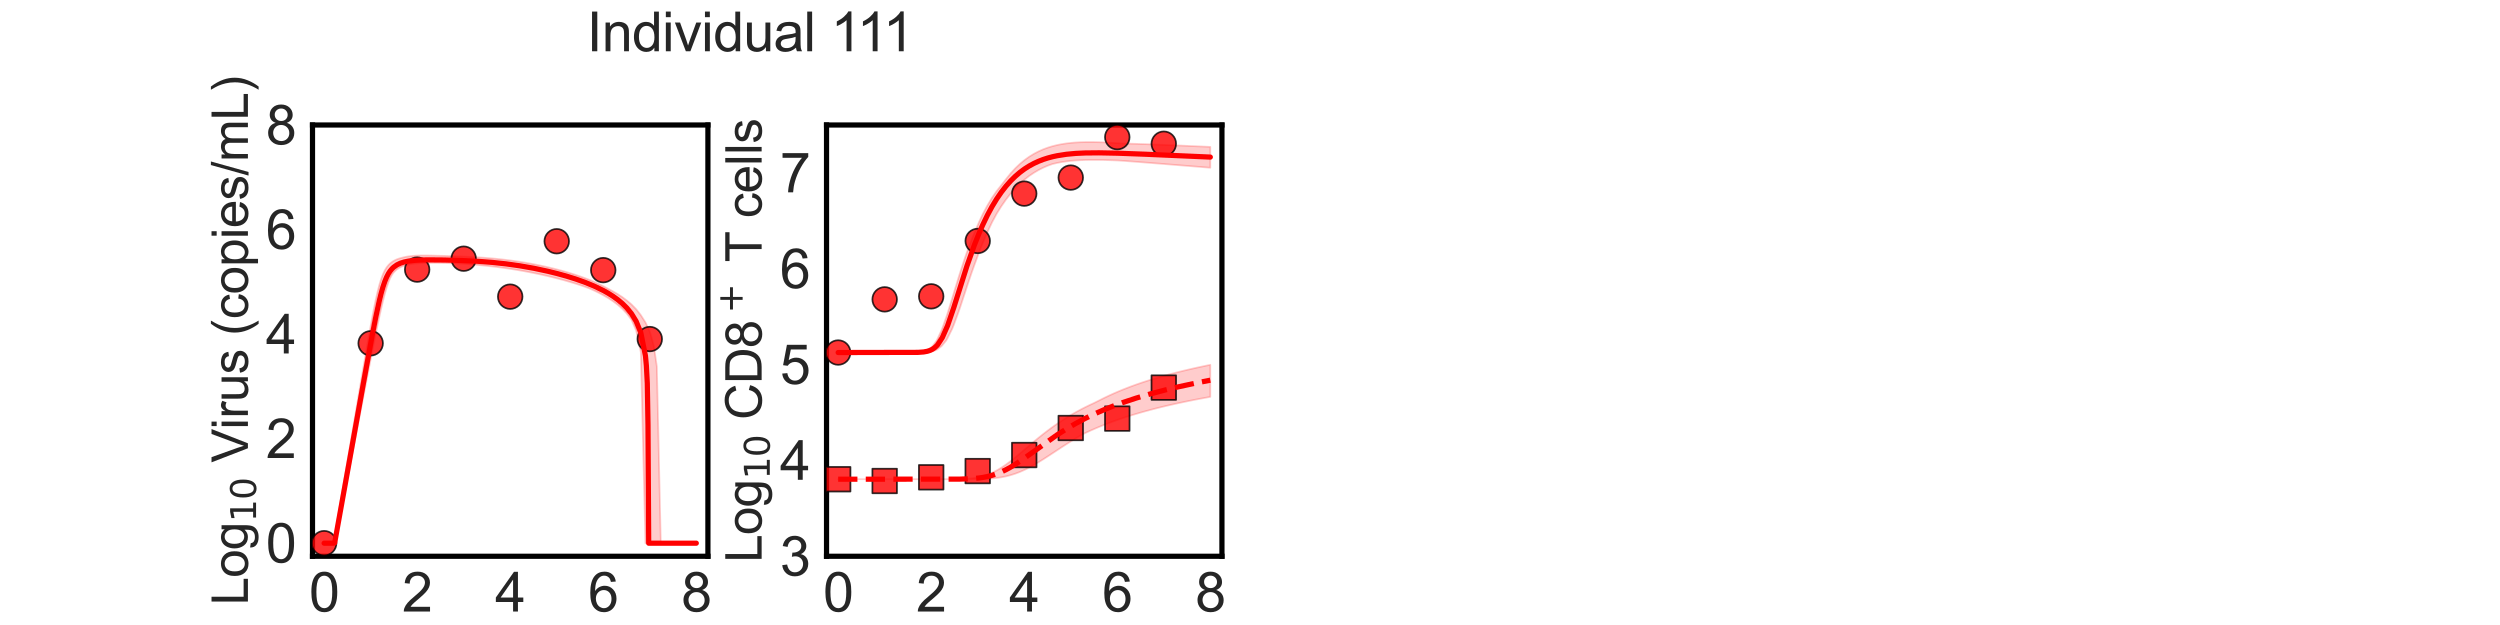 <?xml version="1.0" encoding="utf-8" standalone="no"?>
<!DOCTYPE svg PUBLIC "-//W3C//DTD SVG 1.1//EN"
  "http://www.w3.org/Graphics/SVG/1.1/DTD/svg11.dtd">
<svg xmlns:xlink="http://www.w3.org/1999/xlink" width="1440pt" height="360pt" viewBox="0 0 1440 360" xmlns="http://www.w3.org/2000/svg" version="1.1">
 <defs>
  <style type="text/css">*{stroke-linejoin: round; stroke-linecap: butt}</style>
 </defs>
 <g id="figure_1">
  <g id="patch_1">
   <path d="M 0 360 
L 1440 360 
L 1440 0 
L 0 0 
L 0 360 
z
" style="fill: none"/>
  </g>
  <g id="axes_1">
   <g id="patch_2">
    <path d="M 180 320.4 
L 407.755 320.4 
L 407.755 72 
L 180 72 
L 180 320.4 
z
" style="fill: none"/>
   </g>
   <g id="matplotlib.axis_1">
    <g id="xtick_1">
     <g id="text_1">
      <!-- 0 -->
      <g style="fill: #262626" transform="translate(178.024 352.232) scale(0.312 -0.312)">
       <defs>
        <path id="ArialMT-30" d="M 266 2259 
Q 266 3072 433 3567 
Q 600 4063 929 4331 
Q 1259 4600 1759 4600 
Q 2128 4600 2406 4451 
Q 2684 4303 2865 4023 
Q 3047 3744 3150 3342 
Q 3253 2941 3253 2259 
Q 3253 1453 3087 958 
Q 2922 463 2592 192 
Q 2263 -78 1759 -78 
Q 1097 -78 719 397 
Q 266 969 266 2259 
z
M 844 2259 
Q 844 1131 1108 757 
Q 1372 384 1759 384 
Q 2147 384 2411 759 
Q 2675 1134 2675 2259 
Q 2675 3391 2411 3762 
Q 2147 4134 1753 4134 
Q 1366 4134 1134 3806 
Q 844 3388 844 2259 
z
" transform="scale(0.016)"/>
       </defs>
       <use xlink:href="#ArialMT-30"/>
      </g>
     </g>
    </g>
    <g id="xtick_2">
     <g id="text_2">
      <!-- 2 -->
      <g style="fill: #262626" transform="translate(231.613 352.232) scale(0.312 -0.312)">
       <defs>
        <path id="ArialMT-32" d="M 3222 541 
L 3222 0 
L 194 0 
Q 188 203 259 391 
Q 375 700 629 1000 
Q 884 1300 1366 1694 
Q 2113 2306 2375 2664 
Q 2638 3022 2638 3341 
Q 2638 3675 2398 3904 
Q 2159 4134 1775 4134 
Q 1369 4134 1125 3890 
Q 881 3647 878 3216 
L 300 3275 
Q 359 3922 746 4261 
Q 1134 4600 1788 4600 
Q 2447 4600 2831 4234 
Q 3216 3869 3216 3328 
Q 3216 3053 3103 2787 
Q 2991 2522 2730 2228 
Q 2469 1934 1863 1422 
Q 1356 997 1212 845 
Q 1069 694 975 541 
L 3222 541 
z
" transform="scale(0.016)"/>
       </defs>
       <use xlink:href="#ArialMT-32"/>
      </g>
     </g>
    </g>
    <g id="xtick_3">
     <g id="text_3">
      <!-- 4 -->
      <g style="fill: #262626" transform="translate(285.202 352.232) scale(0.312 -0.312)">
       <defs>
        <path id="ArialMT-34" d="M 2069 0 
L 2069 1097 
L 81 1097 
L 81 1613 
L 2172 4581 
L 2631 4581 
L 2631 1613 
L 3250 1613 
L 3250 1097 
L 2631 1097 
L 2631 0 
L 2069 0 
z
M 2069 1613 
L 2069 3678 
L 634 1613 
L 2069 1613 
z
" transform="scale(0.016)"/>
       </defs>
       <use xlink:href="#ArialMT-34"/>
      </g>
     </g>
    </g>
    <g id="xtick_4">
     <g id="text_4">
      <!-- 6 -->
      <g style="fill: #262626" transform="translate(338.792 352.232) scale(0.312 -0.312)">
       <defs>
        <path id="ArialMT-36" d="M 3184 3459 
L 2625 3416 
Q 2550 3747 2413 3897 
Q 2184 4138 1850 4138 
Q 1581 4138 1378 3988 
Q 1113 3794 959 3422 
Q 806 3050 800 2363 
Q 1003 2672 1297 2822 
Q 1591 2972 1913 2972 
Q 2475 2972 2870 2558 
Q 3266 2144 3266 1488 
Q 3266 1056 3080 686 
Q 2894 316 2569 119 
Q 2244 -78 1831 -78 
Q 1128 -78 684 439 
Q 241 956 241 2144 
Q 241 3472 731 4075 
Q 1159 4600 1884 4600 
Q 2425 4600 2770 4297 
Q 3116 3994 3184 3459 
z
M 888 1484 
Q 888 1194 1011 928 
Q 1134 663 1356 523 
Q 1578 384 1822 384 
Q 2178 384 2434 671 
Q 2691 959 2691 1453 
Q 2691 1928 2437 2201 
Q 2184 2475 1800 2475 
Q 1419 2475 1153 2201 
Q 888 1928 888 1484 
z
" transform="scale(0.016)"/>
       </defs>
       <use xlink:href="#ArialMT-36"/>
      </g>
     </g>
    </g>
    <g id="xtick_5">
     <g id="text_5">
      <!-- 8 -->
      <g style="fill: #262626" transform="translate(392.381 352.232) scale(0.312 -0.312)">
       <defs>
        <path id="ArialMT-38" d="M 1131 2484 
Q 781 2613 612 2850 
Q 444 3088 444 3419 
Q 444 3919 803 4259 
Q 1163 4600 1759 4600 
Q 2359 4600 2725 4251 
Q 3091 3903 3091 3403 
Q 3091 3084 2923 2848 
Q 2756 2613 2416 2484 
Q 2838 2347 3058 2040 
Q 3278 1734 3278 1309 
Q 3278 722 2862 322 
Q 2447 -78 1769 -78 
Q 1091 -78 675 323 
Q 259 725 259 1325 
Q 259 1772 486 2073 
Q 713 2375 1131 2484 
z
M 1019 3438 
Q 1019 3113 1228 2906 
Q 1438 2700 1772 2700 
Q 2097 2700 2305 2904 
Q 2513 3109 2513 3406 
Q 2513 3716 2298 3927 
Q 2084 4138 1766 4138 
Q 1444 4138 1231 3931 
Q 1019 3725 1019 3438 
z
M 838 1322 
Q 838 1081 952 856 
Q 1066 631 1291 507 
Q 1516 384 1775 384 
Q 2178 384 2440 643 
Q 2703 903 2703 1303 
Q 2703 1709 2433 1975 
Q 2163 2241 1756 2241 
Q 1359 2241 1098 1978 
Q 838 1716 838 1322 
z
" transform="scale(0.016)"/>
       </defs>
       <use xlink:href="#ArialMT-38"/>
      </g>
     </g>
    </g>
    <g id="text_6">
     <!-- Time (d) -->
     <g style="fill: #262626" transform="translate(241.191 383.253) scale(0.286 -0.286)">
      <defs>
       <path id="ArialMT-54" d="M 1659 0 
L 1659 4041 
L 150 4041 
L 150 4581 
L 3781 4581 
L 3781 4041 
L 2266 4041 
L 2266 0 
L 1659 0 
z
" transform="scale(0.016)"/>
       <path id="ArialMT-69" d="M 425 3934 
L 425 4581 
L 988 4581 
L 988 3934 
L 425 3934 
z
M 425 0 
L 425 3319 
L 988 3319 
L 988 0 
L 425 0 
z
" transform="scale(0.016)"/>
       <path id="ArialMT-6d" d="M 422 0 
L 422 3319 
L 925 3319 
L 925 2853 
Q 1081 3097 1340 3245 
Q 1600 3394 1931 3394 
Q 2300 3394 2536 3241 
Q 2772 3088 2869 2813 
Q 3263 3394 3894 3394 
Q 4388 3394 4653 3120 
Q 4919 2847 4919 2278 
L 4919 0 
L 4359 0 
L 4359 2091 
Q 4359 2428 4304 2576 
Q 4250 2725 4106 2815 
Q 3963 2906 3769 2906 
Q 3419 2906 3187 2673 
Q 2956 2441 2956 1928 
L 2956 0 
L 2394 0 
L 2394 2156 
Q 2394 2531 2256 2718 
Q 2119 2906 1806 2906 
Q 1569 2906 1367 2781 
Q 1166 2656 1075 2415 
Q 984 2175 984 1722 
L 984 0 
L 422 0 
z
" transform="scale(0.016)"/>
       <path id="ArialMT-65" d="M 2694 1069 
L 3275 997 
Q 3138 488 2766 206 
Q 2394 -75 1816 -75 
Q 1088 -75 661 373 
Q 234 822 234 1631 
Q 234 2469 665 2931 
Q 1097 3394 1784 3394 
Q 2450 3394 2872 2941 
Q 3294 2488 3294 1666 
Q 3294 1616 3291 1516 
L 816 1516 
Q 847 969 1125 678 
Q 1403 388 1819 388 
Q 2128 388 2347 550 
Q 2566 713 2694 1069 
z
M 847 1978 
L 2700 1978 
Q 2663 2397 2488 2606 
Q 2219 2931 1791 2931 
Q 1403 2931 1139 2672 
Q 875 2413 847 1978 
z
" transform="scale(0.016)"/>
       <path id="ArialMT-20" transform="scale(0.016)"/>
       <path id="ArialMT-28" d="M 1497 -1347 
Q 1031 -759 709 28 
Q 388 816 388 1659 
Q 388 2403 628 3084 
Q 909 3875 1497 4659 
L 1900 4659 
Q 1522 4009 1400 3731 
Q 1209 3300 1100 2831 
Q 966 2247 966 1656 
Q 966 153 1900 -1347 
L 1497 -1347 
z
" transform="scale(0.016)"/>
       <path id="ArialMT-64" d="M 2575 0 
L 2575 419 
Q 2259 -75 1647 -75 
Q 1250 -75 917 144 
Q 584 363 401 755 
Q 219 1147 219 1656 
Q 219 2153 384 2558 
Q 550 2963 881 3178 
Q 1213 3394 1622 3394 
Q 1922 3394 2156 3267 
Q 2391 3141 2538 2938 
L 2538 4581 
L 3097 4581 
L 3097 0 
L 2575 0 
z
M 797 1656 
Q 797 1019 1065 703 
Q 1334 388 1700 388 
Q 2069 388 2326 689 
Q 2584 991 2584 1609 
Q 2584 2291 2321 2609 
Q 2059 2928 1675 2928 
Q 1300 2928 1048 2622 
Q 797 2316 797 1656 
z
" transform="scale(0.016)"/>
       <path id="ArialMT-29" d="M 791 -1347 
L 388 -1347 
Q 1322 153 1322 1656 
Q 1322 2244 1188 2822 
Q 1081 3291 891 3722 
Q 769 4003 388 4659 
L 791 4659 
Q 1378 3875 1659 3084 
Q 1900 2403 1900 1659 
Q 1900 816 1576 28 
Q 1253 -759 791 -1347 
z
" transform="scale(0.016)"/>
      </defs>
      <use xlink:href="#ArialMT-54"/>
      <use xlink:href="#ArialMT-69" transform="translate(57.334 0)"/>
      <use xlink:href="#ArialMT-6d" transform="translate(79.551 0)"/>
      <use xlink:href="#ArialMT-65" transform="translate(162.852 0)"/>
      <use xlink:href="#ArialMT-20" transform="translate(218.467 0)"/>
      <use xlink:href="#ArialMT-28" transform="translate(246.25 0)"/>
      <use xlink:href="#ArialMT-64" transform="translate(279.551 0)"/>
      <use xlink:href="#ArialMT-29" transform="translate(335.166 0)"/>
     </g>
    </g>
   </g>
   <g id="matplotlib.axis_2">
    <g id="ytick_1">
     <g id="text_7">
      <!-- 0 -->
      <g style="fill: #262626" transform="translate(153.15 324.039) scale(0.312 -0.312)">
       <use xlink:href="#ArialMT-30"/>
      </g>
     </g>
    </g>
    <g id="ytick_2">
     <g id="text_8">
      <!-- 2 -->
      <g style="fill: #262626" transform="translate(153.15 263.821) scale(0.312 -0.312)">
       <use xlink:href="#ArialMT-32"/>
      </g>
     </g>
    </g>
    <g id="ytick_3">
     <g id="text_9">
      <!-- 4 -->
      <g style="fill: #262626" transform="translate(153.15 203.603) scale(0.312 -0.312)">
       <use xlink:href="#ArialMT-34"/>
      </g>
     </g>
    </g>
    <g id="ytick_4">
     <g id="text_10">
      <!-- 6 -->
      <g style="fill: #262626" transform="translate(153.15 143.384) scale(0.312 -0.312)">
       <use xlink:href="#ArialMT-36"/>
      </g>
     </g>
    </g>
    <g id="ytick_5">
     <g id="text_11">
      <!-- 8 -->
      <g style="fill: #262626" transform="translate(153.15 83.166) scale(0.312 -0.312)">
       <use xlink:href="#ArialMT-38"/>
      </g>
     </g>
    </g>
    <g id="text_12">
     <!-- Log$_{10}$ Virus (copies/mL) -->
     <g style="fill: #262626" transform="translate(142.858 348.638) rotate(-90) scale(0.286 -0.286)">
      <defs>
       <path id="ArialMT-4c" d="M 469 0 
L 469 4581 
L 1075 4581 
L 1075 541 
L 3331 541 
L 3331 0 
L 469 0 
z
" transform="scale(0.016)"/>
       <path id="ArialMT-6f" d="M 213 1659 
Q 213 2581 725 3025 
Q 1153 3394 1769 3394 
Q 2453 3394 2887 2945 
Q 3322 2497 3322 1706 
Q 3322 1066 3130 698 
Q 2938 331 2570 128 
Q 2203 -75 1769 -75 
Q 1072 -75 642 372 
Q 213 819 213 1659 
z
M 791 1659 
Q 791 1022 1069 705 
Q 1347 388 1769 388 
Q 2188 388 2466 706 
Q 2744 1025 2744 1678 
Q 2744 2294 2464 2611 
Q 2184 2928 1769 2928 
Q 1347 2928 1069 2612 
Q 791 2297 791 1659 
z
" transform="scale(0.016)"/>
       <path id="ArialMT-67" d="M 319 -275 
L 866 -356 
Q 900 -609 1056 -725 
Q 1266 -881 1628 -881 
Q 2019 -881 2231 -725 
Q 2444 -569 2519 -288 
Q 2563 -116 2559 434 
Q 2191 0 1641 0 
Q 956 0 581 494 
Q 206 988 206 1678 
Q 206 2153 378 2554 
Q 550 2956 876 3175 
Q 1203 3394 1644 3394 
Q 2231 3394 2613 2919 
L 2613 3319 
L 3131 3319 
L 3131 450 
Q 3131 -325 2973 -648 
Q 2816 -972 2473 -1159 
Q 2131 -1347 1631 -1347 
Q 1038 -1347 672 -1080 
Q 306 -813 319 -275 
z
M 784 1719 
Q 784 1066 1043 766 
Q 1303 466 1694 466 
Q 2081 466 2343 764 
Q 2606 1063 2606 1700 
Q 2606 2309 2336 2618 
Q 2066 2928 1684 2928 
Q 1309 2928 1046 2623 
Q 784 2319 784 1719 
z
" transform="scale(0.016)"/>
       <path id="DejaVuSans-31" d="M 794 531 
L 1825 531 
L 1825 4091 
L 703 3866 
L 703 4441 
L 1819 4666 
L 2450 4666 
L 2450 531 
L 3481 531 
L 3481 0 
L 794 0 
L 794 531 
z
" transform="scale(0.016)"/>
       <path id="DejaVuSans-30" d="M 2034 4250 
Q 1547 4250 1301 3770 
Q 1056 3291 1056 2328 
Q 1056 1369 1301 889 
Q 1547 409 2034 409 
Q 2525 409 2770 889 
Q 3016 1369 3016 2328 
Q 3016 3291 2770 3770 
Q 2525 4250 2034 4250 
z
M 2034 4750 
Q 2819 4750 3233 4129 
Q 3647 3509 3647 2328 
Q 3647 1150 3233 529 
Q 2819 -91 2034 -91 
Q 1250 -91 836 529 
Q 422 1150 422 2328 
Q 422 3509 836 4129 
Q 1250 4750 2034 4750 
z
" transform="scale(0.016)"/>
       <path id="ArialMT-56" d="M 1803 0 
L 28 4581 
L 684 4581 
L 1875 1253 
Q 2019 853 2116 503 
Q 2222 878 2363 1253 
L 3600 4581 
L 4219 4581 
L 2425 0 
L 1803 0 
z
" transform="scale(0.016)"/>
       <path id="ArialMT-72" d="M 416 0 
L 416 3319 
L 922 3319 
L 922 2816 
Q 1116 3169 1280 3281 
Q 1444 3394 1641 3394 
Q 1925 3394 2219 3213 
L 2025 2691 
Q 1819 2813 1613 2813 
Q 1428 2813 1281 2702 
Q 1134 2591 1072 2394 
Q 978 2094 978 1738 
L 978 0 
L 416 0 
z
" transform="scale(0.016)"/>
       <path id="ArialMT-75" d="M 2597 0 
L 2597 488 
Q 2209 -75 1544 -75 
Q 1250 -75 995 37 
Q 741 150 617 320 
Q 494 491 444 738 
Q 409 903 409 1263 
L 409 3319 
L 972 3319 
L 972 1478 
Q 972 1038 1006 884 
Q 1059 663 1231 536 
Q 1403 409 1656 409 
Q 1909 409 2131 539 
Q 2353 669 2445 892 
Q 2538 1116 2538 1541 
L 2538 3319 
L 3100 3319 
L 3100 0 
L 2597 0 
z
" transform="scale(0.016)"/>
       <path id="ArialMT-73" d="M 197 991 
L 753 1078 
Q 800 744 1014 566 
Q 1228 388 1613 388 
Q 2000 388 2187 545 
Q 2375 703 2375 916 
Q 2375 1106 2209 1216 
Q 2094 1291 1634 1406 
Q 1016 1563 777 1677 
Q 538 1791 414 1992 
Q 291 2194 291 2438 
Q 291 2659 392 2848 
Q 494 3038 669 3163 
Q 800 3259 1026 3326 
Q 1253 3394 1513 3394 
Q 1903 3394 2198 3281 
Q 2494 3169 2634 2976 
Q 2775 2784 2828 2463 
L 2278 2388 
Q 2241 2644 2061 2787 
Q 1881 2931 1553 2931 
Q 1166 2931 1000 2803 
Q 834 2675 834 2503 
Q 834 2394 903 2306 
Q 972 2216 1119 2156 
Q 1203 2125 1616 2013 
Q 2213 1853 2448 1751 
Q 2684 1650 2818 1456 
Q 2953 1263 2953 975 
Q 2953 694 2789 445 
Q 2625 197 2315 61 
Q 2006 -75 1616 -75 
Q 969 -75 630 194 
Q 291 463 197 991 
z
" transform="scale(0.016)"/>
       <path id="ArialMT-63" d="M 2588 1216 
L 3141 1144 
Q 3050 572 2676 248 
Q 2303 -75 1759 -75 
Q 1078 -75 664 370 
Q 250 816 250 1647 
Q 250 2184 428 2587 
Q 606 2991 970 3192 
Q 1334 3394 1763 3394 
Q 2303 3394 2647 3120 
Q 2991 2847 3088 2344 
L 2541 2259 
Q 2463 2594 2264 2762 
Q 2066 2931 1784 2931 
Q 1359 2931 1093 2626 
Q 828 2322 828 1663 
Q 828 994 1084 691 
Q 1341 388 1753 388 
Q 2084 388 2306 591 
Q 2528 794 2588 1216 
z
" transform="scale(0.016)"/>
       <path id="ArialMT-70" d="M 422 -1272 
L 422 3319 
L 934 3319 
L 934 2888 
Q 1116 3141 1344 3267 
Q 1572 3394 1897 3394 
Q 2322 3394 2647 3175 
Q 2972 2956 3137 2557 
Q 3303 2159 3303 1684 
Q 3303 1175 3120 767 
Q 2938 359 2589 142 
Q 2241 -75 1856 -75 
Q 1575 -75 1351 44 
Q 1128 163 984 344 
L 984 -1272 
L 422 -1272 
z
M 931 1641 
Q 931 1000 1190 694 
Q 1450 388 1819 388 
Q 2194 388 2461 705 
Q 2728 1022 2728 1688 
Q 2728 2322 2467 2637 
Q 2206 2953 1844 2953 
Q 1484 2953 1207 2617 
Q 931 2281 931 1641 
z
" transform="scale(0.016)"/>
       <path id="ArialMT-2f" d="M 0 -78 
L 1328 4659 
L 1778 4659 
L 453 -78 
L 0 -78 
z
" transform="scale(0.016)"/>
      </defs>
      <use xlink:href="#ArialMT-4c" transform="translate(0 0.203)"/>
      <use xlink:href="#ArialMT-6f" transform="translate(55.615 0.203)"/>
      <use xlink:href="#ArialMT-67" transform="translate(111.23 0.203)"/>
      <use xlink:href="#DejaVuSans-31" transform="translate(167.803 -16.203) scale(0.7)"/>
      <use xlink:href="#DejaVuSans-30" transform="translate(212.339 -16.203) scale(0.7)"/>
      <use xlink:href="#ArialMT-20" transform="translate(259.609 0.203)"/>
      <use xlink:href="#ArialMT-56" transform="translate(287.393 0.203)"/>
      <use xlink:href="#ArialMT-69" transform="translate(354.092 0.203)"/>
      <use xlink:href="#ArialMT-72" transform="translate(376.309 0.203)"/>
      <use xlink:href="#ArialMT-75" transform="translate(409.609 0.203)"/>
      <use xlink:href="#ArialMT-73" transform="translate(465.225 0.203)"/>
      <use xlink:href="#ArialMT-20" transform="translate(515.225 0.203)"/>
      <use xlink:href="#ArialMT-28" transform="translate(543.008 0.203)"/>
      <use xlink:href="#ArialMT-63" transform="translate(576.309 0.203)"/>
      <use xlink:href="#ArialMT-6f" transform="translate(626.309 0.203)"/>
      <use xlink:href="#ArialMT-70" transform="translate(681.924 0.203)"/>
      <use xlink:href="#ArialMT-69" transform="translate(737.539 0.203)"/>
      <use xlink:href="#ArialMT-65" transform="translate(759.756 0.203)"/>
      <use xlink:href="#ArialMT-73" transform="translate(815.371 0.203)"/>
      <use xlink:href="#ArialMT-2f" transform="translate(865.371 0.203)"/>
      <use xlink:href="#ArialMT-6d" transform="translate(893.154 0.203)"/>
      <use xlink:href="#ArialMT-4c" transform="translate(976.455 0.203)"/>
      <use xlink:href="#ArialMT-29" transform="translate(1032.07 0.203)"/>
     </g>
    </g>
   </g>
   <g id="patch_3">
    <path d="M 180 320.4 
L 180 72 
" style="fill: none; stroke: #000000; stroke-width: 3; stroke-linejoin: miter; stroke-linecap: square"/>
   </g>
   <g id="patch_4">
    <path d="M 407.755 320.4 
L 407.755 72 
" style="fill: none; stroke: #000000; stroke-width: 3; stroke-linejoin: miter; stroke-linecap: square"/>
   </g>
   <g id="patch_5">
    <path d="M 180 320.4 
L 407.755 320.4 
" style="fill: none; stroke: #000000; stroke-width: 3; stroke-linejoin: miter; stroke-linecap: square"/>
   </g>
   <g id="patch_6">
    <path d="M 180 72 
L 407.755 72 
" style="fill: none; stroke: #000000; stroke-width: 3; stroke-linejoin: miter; stroke-linecap: square"/>
   </g>
   <g id="FillBetweenPolyCollection_1">
    <defs>
     <path id="m1c51ef55d7" d="M 186.699 -47.127 
L 186.699 -47.127 
L 186.699 -47.127 
L 186.703 -47.127 
L 186.741 -47.127 
L 186.836 -47.127 
L 186.968 -47.127 
L 187.322 -47.127 
L 187.676 -47.127 
L 188.337 -47.127 
L 188.999 -47.127 
L 189.929 -47.127 
L 190.86 -47.127 
L 191.936 -47.127 
L 192.762 -47.127 
L 193.774 -50.278 
L 194.785 -55.565 
L 195.815 -61.093 
L 196.844 -66.601 
L 197.875 -72.054 
L 198.905 -77.497 
L 199.936 -82.939 
L 200.967 -88.382 
L 201.998 -93.808 
L 203.029 -99.127 
L 204.059 -104.445 
L 205.09 -109.762 
L 206.121 -115.078 
L 207.152 -120.392 
L 208.183 -125.703 
L 209.213 -131.009 
L 210.244 -136.308 
L 211.275 -141.597 
L 212.306 -146.871 
L 213.337 -152.122 
L 214.367 -157.34 
L 215.398 -162.509 
L 216.429 -167.606 
L 217.46 -172.597 
L 218.498 -177.467 
L 219.536 -182.125 
L 220.583 -186.538 
L 221.63 -190.579 
L 222.696 -194.239 
L 223.762 -197.386 
L 224.673 -199.643 
L 225.84 -201.782 
L 226.701 -202.965 
L 227.769 -204.08 
L 228.646 -204.807 
L 229.581 -205.459 
L 230.515 -205.987 
L 231.348 -206.383 
L 232.068 -206.672 
L 232.699 -206.9 
L 233.245 -207.079 
L 233.728 -207.219 
L 234.156 -207.336 
L 234.585 -207.442 
L 234.937 -207.523 
L 235.269 -207.595 
L 235.602 -207.662 
L 235.891 -207.718 
L 236.202 -207.774 
L 236.513 -207.827 
L 236.824 -207.878 
L 237.135 -207.925 
L 237.446 -207.97 
L 237.757 -208.011 
L 238.068 -208.051 
L 238.379 -208.088 
L 238.69 -208.123 
L 239.001 -208.156 
L 239.312 -208.187 
L 239.623 -208.216 
L 239.934 -208.244 
L 240.245 -208.27 
L 240.556 -208.294 
L 240.867 -208.316 
L 241.178 -208.337 
L 241.489 -208.357 
L 241.8 -208.376 
L 242.112 -208.393 
L 242.423 -208.409 
L 242.735 -208.424 
L 243.05 -208.438 
L 243.369 -208.451 
L 243.69 -208.463 
L 244.016 -208.474 
L 246.206 -208.527 
L 246.668 -208.531 
L 249.011 -208.551 
L 249.715 -208.55 
L 252.395 -208.533 
L 253.305 -208.521 
L 255.984 -208.477 
L 256.977 -208.457 
L 259.657 -208.392 
L 260.911 -208.345 
L 263.59 -208.214 
L 265.23 -208.128 
L 267.909 -207.956 
L 269.956 -207.803 
L 272.636 -207.589 
L 275.315 -207.357 
L 277.995 -207.106 
L 280.674 -206.833 
L 283.354 -206.537 
L 286.033 -206.217 
L 288.713 -205.872 
L 291.392 -205.501 
L 294.072 -205.105 
L 296.751 -204.682 
L 299.431 -204.232 
L 302.11 -203.755 
L 304.79 -203.252 
L 307.469 -202.721 
L 310.149 -202.163 
L 312.828 -201.577 
L 315.507 -200.962 
L 318.187 -200.318 
L 320.866 -199.642 
L 323.546 -198.934 
L 326.225 -198.191 
L 328.905 -197.41 
L 331.584 -196.59 
L 334.264 -195.724 
L 336.943 -194.809 
L 339.623 -193.793 
L 342.302 -192.592 
L 344.982 -191.288 
L 347.661 -189.86 
L 350.341 -188.282 
L 353.02 -186.514 
L 355.7 -184.502 
L 358.379 -182.163 
L 361.058 -179.358 
L 363.738 -175.794 
L 366.417 -169.636 
L 369.097 -157.164 
L 371.776 -47.127 
L 372.312 -47.127 
L 372.848 -47.127 
L 373.192 -47.127 
L 373.246 -47.127 
L 373.275 -47.127 
L 373.286 -47.127 
L 373.286 -47.127 
L 373.291 -47.127 
L 373.301 -47.127 
L 373.311 -47.127 
L 373.314 -47.127 
L 373.318 -47.127 
L 373.327 -47.127 
L 373.337 -47.127 
L 373.341 -47.127 
L 373.346 -47.127 
L 373.358 -47.127 
L 373.374 -47.127 
L 373.426 -47.127 
L 373.478 -47.127 
L 373.563 -47.127 
L 373.648 -47.127 
L 373.761 -47.127 
L 373.892 -47.127 
L 374.192 -47.127 
L 375.17 -47.127 
L 376.664 -47.127 
L 378.355 -47.127 
L 380.626 -47.127 
L 382.897 -47.127 
L 385.576 -47.127 
L 388.256 -47.127 
L 390.935 -47.127 
L 393.615 -47.127 
L 396.294 -47.127 
L 398.974 -47.127 
L 401.056 -47.127 
L 401.056 -47.127 
L 401.056 -47.127 
L 398.974 -47.127 
L 396.294 -47.127 
L 393.615 -47.127 
L 390.935 -47.127 
L 388.256 -47.127 
L 385.576 -47.127 
L 382.897 -47.127 
L 380.626 -47.127 
L 378.355 -148.822 
L 376.664 -160.442 
L 375.17 -166.078 
L 374.192 -169.183 
L 373.892 -169.974 
L 373.761 -170.288 
L 373.648 -170.504 
L 373.563 -170.664 
L 373.478 -170.824 
L 373.426 -170.923 
L 373.374 -171.022 
L 373.358 -171.053 
L 373.346 -171.076 
L 373.341 -171.086 
L 373.337 -171.092 
L 373.327 -171.111 
L 373.318 -171.128 
L 373.314 -171.136 
L 373.311 -171.142 
L 373.301 -171.161 
L 373.291 -171.18 
L 373.286 -171.189 
L 373.286 -171.19 
L 373.275 -171.211 
L 373.246 -171.264 
L 373.192 -171.368 
L 372.848 -172.101 
L 372.312 -173.264 
L 371.776 -174.326 
L 369.097 -178.535 
L 366.417 -181.945 
L 363.738 -184.669 
L 361.058 -186.953 
L 358.379 -188.933 
L 355.7 -190.67 
L 353.02 -192.218 
L 350.341 -193.649 
L 347.661 -195.104 
L 344.982 -196.426 
L 342.302 -197.638 
L 339.623 -198.757 
L 336.943 -199.796 
L 334.264 -200.765 
L 331.584 -201.672 
L 328.905 -202.525 
L 326.225 -203.328 
L 323.546 -204.085 
L 320.866 -204.799 
L 318.187 -205.474 
L 315.507 -206.111 
L 312.828 -206.711 
L 310.149 -207.277 
L 307.469 -207.809 
L 304.79 -208.308 
L 302.11 -208.774 
L 299.431 -209.208 
L 296.751 -209.61 
L 294.072 -209.981 
L 291.392 -210.322 
L 288.713 -210.632 
L 286.033 -210.914 
L 283.354 -211.169 
L 280.674 -211.398 
L 277.995 -211.602 
L 275.315 -211.784 
L 272.636 -211.946 
L 269.956 -212.09 
L 267.909 -212.19 
L 265.23 -212.307 
L 263.59 -212.373 
L 260.911 -212.47 
L 259.657 -212.511 
L 256.977 -212.589 
L 255.984 -212.615 
L 253.305 -212.676 
L 252.395 -212.69 
L 249.715 -212.771 
L 249.011 -212.79 
L 246.668 -212.837 
L 246.206 -212.842 
L 244.016 -212.851 
L 243.69 -212.851 
L 243.369 -212.849 
L 243.05 -212.844 
L 242.735 -212.84 
L 242.423 -212.835 
L 242.112 -212.831 
L 241.8 -212.822 
L 241.489 -212.812 
L 241.178 -212.803 
L 240.867 -212.794 
L 240.556 -212.783 
L 240.245 -212.768 
L 239.934 -212.753 
L 239.623 -212.738 
L 239.312 -212.722 
L 239.001 -212.7 
L 238.69 -212.678 
L 238.379 -212.657 
L 238.068 -212.634 
L 237.757 -212.605 
L 237.446 -212.576 
L 237.135 -212.547 
L 236.824 -212.513 
L 236.513 -212.477 
L 236.202 -212.442 
L 235.891 -212.407 
L 235.602 -212.37 
L 235.269 -212.323 
L 234.937 -212.277 
L 234.585 -212.22 
L 234.156 -212.145 
L 233.728 -212.066 
L 233.245 -211.962 
L 232.699 -211.837 
L 232.068 -211.67 
L 231.348 -211.496 
L 230.515 -211.28 
L 229.581 -210.997 
L 228.646 -210.659 
L 227.769 -210.281 
L 226.701 -209.711 
L 225.84 -209.169 
L 224.673 -208.239 
L 223.762 -207.348 
L 222.696 -206.02 
L 221.63 -204.25 
L 220.583 -202.06 
L 219.536 -199.294 
L 218.498 -195.919 
L 217.46 -191.916 
L 216.429 -187.381 
L 215.398 -182.388 
L 214.367 -177.047 
L 213.337 -171.457 
L 212.306 -165.697 
L 211.275 -159.824 
L 210.244 -153.877 
L 209.213 -147.882 
L 208.183 -141.857 
L 207.152 -135.813 
L 206.121 -129.757 
L 205.09 -123.694 
L 204.059 -117.625 
L 203.029 -111.554 
L 201.998 -105.48 
L 200.967 -99.405 
L 199.936 -93.33 
L 198.905 -87.254 
L 197.875 -81.178 
L 196.844 -75.101 
L 195.815 -69.033 
L 194.785 -62.964 
L 193.774 -56.997 
L 192.762 -51.012 
L 191.936 -47.642 
L 190.86 -47.127 
L 189.929 -47.127 
L 188.999 -47.127 
L 188.337 -47.127 
L 187.676 -47.127 
L 187.322 -47.127 
L 186.968 -47.127 
L 186.836 -47.127 
L 186.741 -47.127 
L 186.703 -47.127 
L 186.699 -47.127 
L 186.699 -47.127 
z
" style="stroke: #ff0000; stroke-opacity: 0.2"/>
    </defs>
    <g clip-path="url(#pdd168d3c5e)">
     <use xlink:href="#m1c51ef55d7" x="0" y="360" style="fill: #ff0000; fill-opacity: 0.2; stroke: #ff0000; stroke-opacity: 0.2"/>
    </g>
   </g>
   <g id="PathCollection_1">
    <defs>
     <path id="m07e769cca8" d="M 0 7.071 
C 1.875 7.071 3.674 6.326 5 5 
C 6.326 3.674 7.071 1.875 7.071 0 
C 7.071 -1.875 6.326 -3.674 5 -5 
C 3.674 -6.326 1.875 -7.071 0 -7.071 
C -1.875 -7.071 -3.674 -6.326 -5 -5 
C -6.326 -3.674 -7.071 -1.875 -7.071 0 
C -7.071 1.875 -6.326 3.674 -5 5 
C -3.674 6.326 -1.875 7.071 0 7.071 
z
" style="stroke: #000000; stroke-opacity: 0.8"/>
    </defs>
    <g clip-path="url(#pdd168d3c5e)">
     <use xlink:href="#m07e769cca8" x="186.699" y="312.873" style="fill: #ff0000; fill-opacity: 0.8; stroke: #000000; stroke-opacity: 0.8"/>
     <use xlink:href="#m07e769cca8" x="213.493" y="197.738" style="fill: #ff0000; fill-opacity: 0.8; stroke: #000000; stroke-opacity: 0.8"/>
     <use xlink:href="#m07e769cca8" x="240.288" y="155.296" style="fill: #ff0000; fill-opacity: 0.8; stroke: #000000; stroke-opacity: 0.8"/>
     <use xlink:href="#m07e769cca8" x="267.083" y="149.008" style="fill: #ff0000; fill-opacity: 0.8; stroke: #000000; stroke-opacity: 0.8"/>
     <use xlink:href="#m07e769cca8" x="293.878" y="170.876" style="fill: #ff0000; fill-opacity: 0.8; stroke: #000000; stroke-opacity: 0.8"/>
     <use xlink:href="#m07e769cca8" x="320.672" y="138.953" style="fill: #ff0000; fill-opacity: 0.8; stroke: #000000; stroke-opacity: 0.8"/>
     <use xlink:href="#m07e769cca8" x="347.467" y="155.599" style="fill: #ff0000; fill-opacity: 0.8; stroke: #000000; stroke-opacity: 0.8"/>
     <use xlink:href="#m07e769cca8" x="374.262" y="195.297" style="fill: #ff0000; fill-opacity: 0.8; stroke: #000000; stroke-opacity: 0.8"/>
    </g>
   </g>
   <g id="line2d_1">
    <path d="M 186.699 312.873 
L 191.936 312.873 
L 192.762 312.73 
L 209.213 221.32 
L 214.367 193.288 
L 216.429 182.73 
L 218.498 173.166 
L 219.536 168.982 
L 220.583 165.291 
L 221.63 162.178 
L 222.696 159.598 
L 223.762 157.549 
L 224.673 156.16 
L 225.84 154.759 
L 226.701 153.936 
L 228.646 152.552 
L 230.515 151.649 
L 232.699 150.932 
L 235.269 150.389 
L 238.379 150.002 
L 242.423 149.756 
L 246.668 149.669 
L 255.984 149.754 
L 265.23 150.019 
L 275.315 150.511 
L 283.354 151.122 
L 291.392 151.977 
L 299.431 153.105 
L 307.469 154.517 
L 315.507 156.228 
L 320.866 157.549 
L 326.225 159.031 
L 331.584 160.703 
L 336.943 162.606 
L 342.302 164.806 
L 347.661 167.409 
L 350.341 168.916 
L 353.02 170.602 
L 355.7 172.52 
L 358.379 174.746 
L 361.058 177.402 
L 363.738 180.701 
L 366.417 185.072 
L 369.097 191.596 
L 371.776 204.943 
L 372.312 210.616 
L 372.848 220.759 
L 373.246 244.888 
L 373.648 312.873 
L 401.056 312.873 
L 401.056 312.873 
" clip-path="url(#pdd168d3c5e)" style="fill: none; stroke: #ff0000; stroke-width: 3; stroke-linecap: round"/>
   </g>
  </g>
  <g id="axes_2">
   <g id="patch_7">
    <path d="M 476.082 320.4 
L 703.837 320.4 
L 703.837 72 
L 476.082 72 
L 476.082 320.4 
z
" style="fill: none"/>
   </g>
   <g id="matplotlib.axis_3">
    <g id="xtick_6">
     <g id="text_13">
      <!-- 0 -->
      <g style="fill: #262626" transform="translate(474.105 352.232) scale(0.312 -0.312)">
       <use xlink:href="#ArialMT-30"/>
      </g>
     </g>
    </g>
    <g id="xtick_7">
     <g id="text_14">
      <!-- 2 -->
      <g style="fill: #262626" transform="translate(527.695 352.232) scale(0.312 -0.312)">
       <use xlink:href="#ArialMT-32"/>
      </g>
     </g>
    </g>
    <g id="xtick_8">
     <g id="text_15">
      <!-- 4 -->
      <g style="fill: #262626" transform="translate(581.284 352.232) scale(0.312 -0.312)">
       <use xlink:href="#ArialMT-34"/>
      </g>
     </g>
    </g>
    <g id="xtick_9">
     <g id="text_16">
      <!-- 6 -->
      <g style="fill: #262626" transform="translate(634.874 352.232) scale(0.312 -0.312)">
       <use xlink:href="#ArialMT-36"/>
      </g>
     </g>
    </g>
    <g id="xtick_10">
     <g id="text_17">
      <!-- 8 -->
      <g style="fill: #262626" transform="translate(688.463 352.232) scale(0.312 -0.312)">
       <use xlink:href="#ArialMT-38"/>
      </g>
     </g>
    </g>
    <g id="text_18">
     <!-- Time (d) -->
     <g style="fill: #262626" transform="translate(537.273 383.253) scale(0.286 -0.286)">
      <use xlink:href="#ArialMT-54"/>
      <use xlink:href="#ArialMT-69" transform="translate(57.334 0)"/>
      <use xlink:href="#ArialMT-6d" transform="translate(79.551 0)"/>
      <use xlink:href="#ArialMT-65" transform="translate(162.852 0)"/>
      <use xlink:href="#ArialMT-20" transform="translate(218.467 0)"/>
      <use xlink:href="#ArialMT-28" transform="translate(246.25 0)"/>
      <use xlink:href="#ArialMT-64" transform="translate(279.551 0)"/>
      <use xlink:href="#ArialMT-29" transform="translate(335.166 0)"/>
     </g>
    </g>
   </g>
   <g id="matplotlib.axis_4">
    <g id="ytick_6">
     <g id="text_19">
      <!-- 3 -->
      <g style="fill: #262626" transform="translate(449.232 331.566) scale(0.312 -0.312)">
       <defs>
        <path id="ArialMT-33" d="M 269 1209 
L 831 1284 
Q 928 806 1161 595 
Q 1394 384 1728 384 
Q 2125 384 2398 659 
Q 2672 934 2672 1341 
Q 2672 1728 2419 1979 
Q 2166 2231 1775 2231 
Q 1616 2231 1378 2169 
L 1441 2663 
Q 1497 2656 1531 2656 
Q 1891 2656 2178 2843 
Q 2466 3031 2466 3422 
Q 2466 3731 2256 3934 
Q 2047 4138 1716 4138 
Q 1388 4138 1169 3931 
Q 950 3725 888 3313 
L 325 3413 
Q 428 3978 793 4289 
Q 1159 4600 1703 4600 
Q 2078 4600 2393 4439 
Q 2709 4278 2876 4000 
Q 3044 3722 3044 3409 
Q 3044 3113 2884 2869 
Q 2725 2625 2413 2481 
Q 2819 2388 3044 2092 
Q 3269 1797 3269 1353 
Q 3269 753 2831 336 
Q 2394 -81 1725 -81 
Q 1122 -81 723 278 
Q 325 638 269 1209 
z
" transform="scale(0.016)"/>
       </defs>
       <use xlink:href="#ArialMT-33"/>
      </g>
     </g>
    </g>
    <g id="ytick_7">
     <g id="text_20">
      <!-- 4 -->
      <g style="fill: #262626" transform="translate(449.232 276.366) scale(0.312 -0.312)">
       <use xlink:href="#ArialMT-34"/>
      </g>
     </g>
    </g>
    <g id="ytick_8">
     <g id="text_21">
      <!-- 5 -->
      <g style="fill: #262626" transform="translate(449.232 221.166) scale(0.312 -0.312)">
       <defs>
        <path id="ArialMT-35" d="M 266 1200 
L 856 1250 
Q 922 819 1161 601 
Q 1400 384 1738 384 
Q 2144 384 2425 690 
Q 2706 997 2706 1503 
Q 2706 1984 2436 2262 
Q 2166 2541 1728 2541 
Q 1456 2541 1237 2417 
Q 1019 2294 894 2097 
L 366 2166 
L 809 4519 
L 3088 4519 
L 3088 3981 
L 1259 3981 
L 1013 2750 
Q 1425 3038 1878 3038 
Q 2478 3038 2890 2622 
Q 3303 2206 3303 1553 
Q 3303 931 2941 478 
Q 2500 -78 1738 -78 
Q 1113 -78 717 272 
Q 322 622 266 1200 
z
" transform="scale(0.016)"/>
       </defs>
       <use xlink:href="#ArialMT-35"/>
      </g>
     </g>
    </g>
    <g id="ytick_9">
     <g id="text_22">
      <!-- 6 -->
      <g style="fill: #262626" transform="translate(449.232 165.966) scale(0.312 -0.312)">
       <use xlink:href="#ArialMT-36"/>
      </g>
     </g>
    </g>
    <g id="ytick_10">
     <g id="text_23">
      <!-- 7 -->
      <g style="fill: #262626" transform="translate(449.232 110.766) scale(0.312 -0.312)">
       <defs>
        <path id="ArialMT-37" d="M 303 3981 
L 303 4522 
L 3269 4522 
L 3269 4084 
Q 2831 3619 2401 2847 
Q 1972 2075 1738 1259 
Q 1569 684 1522 0 
L 944 0 
Q 953 541 1156 1306 
Q 1359 2072 1739 2783 
Q 2119 3494 2547 3981 
L 303 3981 
z
" transform="scale(0.016)"/>
       </defs>
       <use xlink:href="#ArialMT-37"/>
      </g>
     </g>
    </g>
    <g id="text_24">
     <!-- Log$_{10}$ CD8$^+$ T cells -->
     <g style="fill: #262626" transform="translate(438.94 324.042) rotate(-90) scale(0.286 -0.286)">
      <defs>
       <path id="ArialMT-43" d="M 3763 1606 
L 4369 1453 
Q 4178 706 3683 314 
Q 3188 -78 2472 -78 
Q 1731 -78 1267 223 
Q 803 525 561 1097 
Q 319 1669 319 2325 
Q 319 3041 592 3573 
Q 866 4106 1370 4382 
Q 1875 4659 2481 4659 
Q 3169 4659 3637 4309 
Q 4106 3959 4291 3325 
L 3694 3184 
Q 3534 3684 3231 3912 
Q 2928 4141 2469 4141 
Q 1941 4141 1586 3887 
Q 1231 3634 1087 3207 
Q 944 2781 944 2328 
Q 944 1744 1114 1308 
Q 1284 872 1643 656 
Q 2003 441 2422 441 
Q 2931 441 3284 734 
Q 3638 1028 3763 1606 
z
" transform="scale(0.016)"/>
       <path id="ArialMT-44" d="M 494 0 
L 494 4581 
L 2072 4581 
Q 2606 4581 2888 4516 
Q 3281 4425 3559 4188 
Q 3922 3881 4101 3404 
Q 4281 2928 4281 2316 
Q 4281 1794 4159 1391 
Q 4038 988 3847 723 
Q 3656 459 3429 307 
Q 3203 156 2883 78 
Q 2563 0 2147 0 
L 494 0 
z
M 1100 541 
L 2078 541 
Q 2531 541 2789 625 
Q 3047 709 3200 863 
Q 3416 1078 3536 1442 
Q 3656 1806 3656 2325 
Q 3656 3044 3420 3430 
Q 3184 3816 2847 3947 
Q 2603 4041 2063 4041 
L 1100 4041 
L 1100 541 
z
" transform="scale(0.016)"/>
       <path id="DejaVuSans-2b" d="M 2944 4013 
L 2944 2272 
L 4684 2272 
L 4684 1741 
L 2944 1741 
L 2944 0 
L 2419 0 
L 2419 1741 
L 678 1741 
L 678 2272 
L 2419 2272 
L 2419 4013 
L 2944 4013 
z
" transform="scale(0.016)"/>
       <path id="ArialMT-6c" d="M 409 0 
L 409 4581 
L 972 4581 
L 972 0 
L 409 0 
z
" transform="scale(0.016)"/>
      </defs>
      <use xlink:href="#ArialMT-4c" transform="translate(0 0.827)"/>
      <use xlink:href="#ArialMT-6f" transform="translate(55.615 0.827)"/>
      <use xlink:href="#ArialMT-67" transform="translate(111.23 0.827)"/>
      <use xlink:href="#DejaVuSans-31" transform="translate(167.803 -15.58) scale(0.7)"/>
      <use xlink:href="#DejaVuSans-30" transform="translate(212.339 -15.58) scale(0.7)"/>
      <use xlink:href="#ArialMT-20" transform="translate(259.609 0.827)"/>
      <use xlink:href="#ArialMT-43" transform="translate(287.393 0.827)"/>
      <use xlink:href="#ArialMT-44" transform="translate(359.609 0.827)"/>
      <use xlink:href="#ArialMT-38" transform="translate(431.826 0.827)"/>
      <use xlink:href="#DejaVuSans-2b" transform="translate(502.036 39.108) scale(0.7)"/>
      <use xlink:href="#ArialMT-20" transform="translate(577.061 0.827)"/>
      <use xlink:href="#ArialMT-54" transform="translate(604.844 0.827)"/>
      <use xlink:href="#ArialMT-20" transform="translate(665.928 0.827)"/>
      <use xlink:href="#ArialMT-63" transform="translate(693.711 0.827)"/>
      <use xlink:href="#ArialMT-65" transform="translate(743.711 0.827)"/>
      <use xlink:href="#ArialMT-6c" transform="translate(799.326 0.827)"/>
      <use xlink:href="#ArialMT-6c" transform="translate(821.543 0.827)"/>
      <use xlink:href="#ArialMT-73" transform="translate(843.76 0.827)"/>
     </g>
    </g>
   </g>
   <g id="patch_8">
    <path d="M 476.082 320.4 
L 476.082 72 
" style="fill: none; stroke: #000000; stroke-width: 3; stroke-linejoin: miter; stroke-linecap: square"/>
   </g>
   <g id="patch_9">
    <path d="M 703.837 320.4 
L 703.837 72 
" style="fill: none; stroke: #000000; stroke-width: 3; stroke-linejoin: miter; stroke-linecap: square"/>
   </g>
   <g id="patch_10">
    <path d="M 476.082 320.4 
L 703.837 320.4 
" style="fill: none; stroke: #000000; stroke-width: 3; stroke-linejoin: miter; stroke-linecap: square"/>
   </g>
   <g id="patch_11">
    <path d="M 476.082 72 
L 703.837 72 
" style="fill: none; stroke: #000000; stroke-width: 3; stroke-linejoin: miter; stroke-linecap: square"/>
   </g>
   <g id="FillBetweenPolyCollection_2">
    <defs>
     <path id="mbe3fcfa65f" d="M 482.78 -156.94 
L 482.78 -156.94 
L 482.781 -156.94 
L 482.785 -156.94 
L 482.823 -156.94 
L 482.918 -156.94 
L 483.05 -156.94 
L 483.404 -156.94 
L 483.757 -156.94 
L 484.419 -156.94 
L 485.08 -156.94 
L 486.011 -156.94 
L 486.942 -156.94 
L 488.018 -156.94 
L 488.844 -156.94 
L 489.855 -156.94 
L 490.867 -156.94 
L 491.896 -156.94 
L 492.926 -156.94 
L 493.956 -156.94 
L 494.987 -156.94 
L 496.018 -156.94 
L 497.049 -156.94 
L 498.08 -156.94 
L 499.11 -156.94 
L 500.141 -156.94 
L 501.172 -156.94 
L 502.203 -156.94 
L 503.233 -156.94 
L 504.264 -156.94 
L 505.295 -156.94 
L 506.326 -156.94 
L 507.357 -156.94 
L 508.387 -156.94 
L 509.418 -156.94 
L 510.449 -156.94 
L 511.48 -156.94 
L 512.511 -156.94 
L 513.541 -156.94 
L 514.579 -156.94 
L 515.617 -156.94 
L 516.665 -156.94 
L 517.712 -156.941 
L 518.778 -156.941 
L 519.844 -156.941 
L 520.755 -156.942 
L 521.921 -156.942 
L 522.783 -156.943 
L 523.851 -156.945 
L 524.728 -156.947 
L 525.662 -156.95 
L 526.597 -156.955 
L 527.43 -156.961 
L 528.15 -156.968 
L 528.781 -156.976 
L 529.327 -156.984 
L 529.809 -156.993 
L 530.238 -157.003 
L 530.667 -157.014 
L 531.018 -157.025 
L 531.351 -157.036 
L 531.684 -157.049 
L 531.973 -157.062 
L 532.284 -157.077 
L 532.595 -157.094 
L 532.906 -157.112 
L 533.217 -157.133 
L 533.528 -157.157 
L 533.839 -157.183 
L 534.15 -157.212 
L 534.461 -157.244 
L 534.772 -157.279 
L 535.083 -157.319 
L 535.394 -157.362 
L 535.705 -157.41 
L 536.016 -157.463 
L 536.327 -157.521 
L 536.638 -157.585 
L 536.949 -157.656 
L 537.26 -157.733 
L 537.571 -157.818 
L 537.882 -157.91 
L 538.193 -158.012 
L 538.504 -158.122 
L 538.817 -158.243 
L 539.132 -158.375 
L 539.45 -158.521 
L 539.772 -158.681 
L 540.098 -158.857 
L 542.288 -160.575 
L 542.75 -161.096 
L 545.092 -163.956 
L 545.797 -165.248 
L 548.477 -170.638 
L 549.387 -172.892 
L 552.066 -180.135 
L 553.059 -183.036 
L 555.738 -191.159 
L 556.993 -195.018 
L 559.672 -202.942 
L 561.312 -207.513 
L 563.991 -214.754 
L 566.038 -219.936 
L 568.718 -226.203 
L 571.397 -231.904 
L 574.077 -236.866 
L 576.756 -241.174 
L 579.435 -245.028 
L 582.115 -248.462 
L 584.794 -251.51 
L 587.474 -254.205 
L 590.153 -256.577 
L 592.833 -258.657 
L 595.512 -260.47 
L 598.192 -262.044 
L 600.871 -263.401 
L 603.551 -264.563 
L 606.23 -265.516 
L 608.91 -266.14 
L 611.589 -266.642 
L 614.269 -267.037 
L 616.948 -267.341 
L 619.628 -267.566 
L 622.307 -267.724 
L 624.986 -267.825 
L 627.666 -267.879 
L 630.345 -267.892 
L 633.025 -267.872 
L 635.704 -267.825 
L 638.384 -267.755 
L 641.063 -267.667 
L 643.743 -267.564 
L 646.422 -267.386 
L 649.102 -267.192 
L 651.781 -266.992 
L 654.461 -266.788 
L 657.14 -266.581 
L 659.82 -266.372 
L 662.499 -266.161 
L 665.179 -265.948 
L 667.858 -265.734 
L 668.394 -265.691 
L 668.93 -265.648 
L 669.273 -265.621 
L 669.328 -265.616 
L 669.356 -265.614 
L 669.367 -265.613 
L 669.368 -265.613 
L 669.373 -265.613 
L 669.382 -265.612 
L 669.392 -265.611 
L 669.396 -265.611 
L 669.4 -265.611 
L 669.409 -265.61 
L 669.419 -265.609 
L 669.422 -265.609 
L 669.427 -265.608 
L 669.439 -265.607 
L 669.456 -265.606 
L 669.508 -265.602 
L 669.56 -265.598 
L 669.645 -265.591 
L 669.729 -265.584 
L 669.843 -265.575 
L 669.974 -265.565 
L 670.274 -265.541 
L 671.252 -265.462 
L 672.746 -265.342 
L 674.437 -265.206 
L 676.708 -265.023 
L 678.978 -264.84 
L 681.658 -264.624 
L 684.337 -264.407 
L 687.017 -264.191 
L 689.696 -263.974 
L 692.376 -263.757 
L 695.055 -263.541 
L 697.138 -263.372 
L 697.138 -275.397 
L 697.138 -275.397 
L 695.055 -275.489 
L 692.376 -275.608 
L 689.696 -275.726 
L 687.017 -275.844 
L 684.337 -275.961 
L 681.658 -276.078 
L 678.978 -276.194 
L 676.708 -276.291 
L 674.437 -276.387 
L 672.746 -276.458 
L 671.252 -276.521 
L 670.274 -276.561 
L 669.974 -276.573 
L 669.843 -276.579 
L 669.729 -276.583 
L 669.645 -276.587 
L 669.56 -276.59 
L 669.508 -276.592 
L 669.456 -276.594 
L 669.439 -276.595 
L 669.427 -276.595 
L 669.422 -276.596 
L 669.419 -276.596 
L 669.409 -276.596 
L 669.4 -276.597 
L 669.396 -276.597 
L 669.392 -276.597 
L 669.382 -276.597 
L 669.373 -276.598 
L 669.368 -276.598 
L 669.367 -276.598 
L 669.356 -276.598 
L 669.328 -276.599 
L 669.273 -276.602 
L 668.93 -276.616 
L 668.394 -276.638 
L 667.858 -276.659 
L 665.179 -276.766 
L 662.499 -276.868 
L 659.82 -276.966 
L 657.14 -277.059 
L 654.461 -277.144 
L 651.781 -277.221 
L 649.102 -277.287 
L 646.422 -277.368 
L 643.743 -277.55 
L 641.063 -277.717 
L 638.384 -277.865 
L 635.704 -277.99 
L 633.025 -278.088 
L 630.345 -278.152 
L 627.666 -278.177 
L 624.986 -278.154 
L 622.307 -278.076 
L 619.628 -277.932 
L 616.948 -277.711 
L 614.269 -277.401 
L 611.589 -276.989 
L 608.91 -276.458 
L 606.23 -275.793 
L 603.551 -274.974 
L 600.871 -273.983 
L 598.192 -272.797 
L 595.512 -271.393 
L 592.833 -269.744 
L 590.153 -267.825 
L 587.474 -265.604 
L 584.794 -263.05 
L 582.115 -260.129 
L 579.435 -256.803 
L 576.756 -253.355 
L 574.077 -249.967 
L 571.397 -246.078 
L 568.718 -241.637 
L 566.038 -236.591 
L 563.991 -232.275 
L 561.312 -226.061 
L 559.672 -222.017 
L 556.993 -214.851 
L 555.738 -211.255 
L 553.059 -203.103 
L 552.066 -199.952 
L 549.387 -191.195 
L 548.477 -188.206 
L 545.797 -179.574 
L 545.092 -177.43 
L 542.75 -170.886 
L 542.288 -169.706 
L 540.098 -165.06 
L 539.772 -164.392 
L 539.45 -163.833 
L 539.132 -163.324 
L 538.817 -162.908 
L 538.504 -162.495 
L 538.193 -162.085 
L 537.882 -161.675 
L 537.571 -161.264 
L 537.26 -160.854 
L 536.949 -160.479 
L 536.638 -160.174 
L 536.327 -159.891 
L 536.016 -159.628 
L 535.705 -159.385 
L 535.394 -159.161 
L 535.083 -158.953 
L 534.772 -158.763 
L 534.461 -158.588 
L 534.15 -158.427 
L 533.839 -158.28 
L 533.528 -158.146 
L 533.217 -158.023 
L 532.906 -157.912 
L 532.595 -157.811 
L 532.284 -157.719 
L 531.973 -157.636 
L 531.684 -157.567 
L 531.351 -157.495 
L 531.018 -157.43 
L 530.667 -157.369 
L 530.238 -157.304 
L 529.809 -157.248 
L 529.327 -157.195 
L 528.781 -157.145 
L 528.15 -157.099 
L 527.43 -157.059 
L 526.597 -157.024 
L 525.662 -156.997 
L 524.728 -156.978 
L 523.851 -156.966 
L 522.783 -156.956 
L 521.921 -156.951 
L 520.755 -156.947 
L 519.844 -156.945 
L 518.778 -156.943 
L 517.712 -156.942 
L 516.665 -156.941 
L 515.617 -156.941 
L 514.579 -156.941 
L 513.541 -156.941 
L 512.511 -156.94 
L 511.48 -156.94 
L 510.449 -156.94 
L 509.418 -156.94 
L 508.387 -156.94 
L 507.357 -156.94 
L 506.326 -156.94 
L 505.295 -156.94 
L 504.264 -156.94 
L 503.233 -156.94 
L 502.203 -156.94 
L 501.172 -156.94 
L 500.141 -156.94 
L 499.11 -156.94 
L 498.08 -156.94 
L 497.049 -156.94 
L 496.018 -156.94 
L 494.987 -156.94 
L 493.956 -156.94 
L 492.926 -156.94 
L 491.896 -156.94 
L 490.867 -156.94 
L 489.855 -156.94 
L 488.844 -156.94 
L 488.018 -156.94 
L 486.942 -156.94 
L 486.011 -156.94 
L 485.08 -156.94 
L 484.419 -156.94 
L 483.757 -156.94 
L 483.404 -156.94 
L 483.05 -156.94 
L 482.918 -156.94 
L 482.823 -156.94 
L 482.785 -156.94 
L 482.781 -156.94 
L 482.78 -156.94 
z
" style="stroke: #ff0000; stroke-opacity: 0.2"/>
    </defs>
    <g clip-path="url(#p9f39797fa8)">
     <use xlink:href="#mbe3fcfa65f" x="0" y="360" style="fill: #ff0000; fill-opacity: 0.2; stroke: #ff0000; stroke-opacity: 0.2"/>
    </g>
   </g>
   <g id="FillBetweenPolyCollection_3">
    <defs>
     <path id="m7151ab3ee4" d="M 482.78 -83.966 
L 482.78 -83.966 
L 482.781 -83.966 
L 482.785 -83.966 
L 482.823 -83.966 
L 482.918 -83.966 
L 483.05 -83.966 
L 483.404 -83.966 
L 483.757 -83.966 
L 484.419 -83.966 
L 485.08 -83.966 
L 486.011 -83.966 
L 486.942 -83.966 
L 488.018 -83.966 
L 488.844 -83.966 
L 489.855 -83.966 
L 490.867 -83.966 
L 491.896 -83.966 
L 492.926 -83.966 
L 493.956 -83.966 
L 494.987 -83.966 
L 496.018 -83.966 
L 497.049 -83.966 
L 498.08 -83.966 
L 499.11 -83.966 
L 500.141 -83.966 
L 501.172 -83.966 
L 502.203 -83.966 
L 503.233 -83.966 
L 504.264 -83.966 
L 505.295 -83.966 
L 506.326 -83.966 
L 507.357 -83.966 
L 508.387 -83.966 
L 509.418 -83.966 
L 510.449 -83.966 
L 511.48 -83.966 
L 512.511 -83.966 
L 513.541 -83.966 
L 514.579 -83.966 
L 515.617 -83.966 
L 516.665 -83.966 
L 517.712 -83.966 
L 518.778 -83.966 
L 519.844 -83.966 
L 520.755 -83.966 
L 521.921 -83.966 
L 522.783 -83.966 
L 523.851 -83.966 
L 524.728 -83.966 
L 525.662 -83.966 
L 526.597 -83.966 
L 527.43 -83.966 
L 528.15 -83.966 
L 528.781 -83.966 
L 529.327 -83.966 
L 529.809 -83.966 
L 530.238 -83.966 
L 530.667 -83.966 
L 531.018 -83.966 
L 531.351 -83.966 
L 531.684 -83.966 
L 531.973 -83.966 
L 532.284 -83.966 
L 532.595 -83.966 
L 532.906 -83.966 
L 533.217 -83.966 
L 533.528 -83.966 
L 533.839 -83.966 
L 534.15 -83.966 
L 534.461 -83.966 
L 534.772 -83.966 
L 535.083 -83.966 
L 535.394 -83.966 
L 535.705 -83.966 
L 536.016 -83.966 
L 536.327 -83.966 
L 536.638 -83.966 
L 536.949 -83.966 
L 537.26 -83.966 
L 537.571 -83.966 
L 537.882 -83.966 
L 538.193 -83.966 
L 538.504 -83.966 
L 538.817 -83.966 
L 539.132 -83.966 
L 539.45 -83.966 
L 539.772 -83.966 
L 540.098 -83.966 
L 542.288 -83.966 
L 542.75 -83.966 
L 545.092 -83.966 
L 545.797 -83.966 
L 548.477 -83.967 
L 549.387 -83.967 
L 552.066 -83.969 
L 553.059 -83.97 
L 555.738 -83.976 
L 556.993 -83.979 
L 559.672 -83.996 
L 561.312 -84.012 
L 563.991 -84.058 
L 566.038 -84.111 
L 568.718 -84.224 
L 571.397 -84.405 
L 574.077 -84.676 
L 576.756 -85.067 
L 579.435 -85.606 
L 582.115 -86.301 
L 584.794 -87.146 
L 587.474 -88.161 
L 590.153 -89.343 
L 592.833 -90.681 
L 595.512 -92.156 
L 598.192 -93.742 
L 600.871 -95.412 
L 603.551 -97.139 
L 606.23 -98.898 
L 608.91 -100.665 
L 611.589 -102.421 
L 614.269 -104.149 
L 616.948 -105.839 
L 619.628 -107.481 
L 622.307 -109.069 
L 624.986 -110.519 
L 627.666 -111.752 
L 630.345 -112.934 
L 633.025 -114.067 
L 635.704 -115.153 
L 638.384 -116.194 
L 641.063 -117.191 
L 643.743 -118.147 
L 646.422 -119.064 
L 649.102 -119.945 
L 651.781 -120.791 
L 654.461 -121.604 
L 657.14 -122.387 
L 659.82 -123.141 
L 662.499 -123.867 
L 665.179 -124.568 
L 667.858 -125.246 
L 668.394 -125.378 
L 668.93 -125.51 
L 669.273 -125.595 
L 669.328 -125.608 
L 669.356 -125.615 
L 669.367 -125.617 
L 669.368 -125.618 
L 669.373 -125.619 
L 669.382 -125.621 
L 669.392 -125.624 
L 669.396 -125.624 
L 669.4 -125.625 
L 669.409 -125.628 
L 669.419 -125.63 
L 669.422 -125.631 
L 669.427 -125.632 
L 669.439 -125.635 
L 669.456 -125.639 
L 669.508 -125.652 
L 669.56 -125.664 
L 669.645 -125.685 
L 669.729 -125.705 
L 669.843 -125.733 
L 669.974 -125.765 
L 670.274 -125.837 
L 671.252 -126.071 
L 672.746 -126.423 
L 674.437 -126.813 
L 676.708 -127.325 
L 678.978 -127.823 
L 681.658 -128.395 
L 684.337 -128.95 
L 687.017 -129.489 
L 689.696 -130.012 
L 692.376 -130.52 
L 695.055 -131.014 
L 697.138 -131.39 
L 697.138 -149.875 
L 697.138 -149.875 
L 695.055 -149.446 
L 692.376 -148.882 
L 689.696 -148.3 
L 687.017 -147.701 
L 684.337 -147.082 
L 681.658 -146.444 
L 678.978 -145.785 
L 676.708 -145.208 
L 674.437 -144.614 
L 672.746 -144.161 
L 671.252 -143.752 
L 670.274 -143.48 
L 669.974 -143.395 
L 669.843 -143.358 
L 669.729 -143.326 
L 669.645 -143.302 
L 669.56 -143.278 
L 669.508 -143.263 
L 669.456 -143.249 
L 669.439 -143.244 
L 669.427 -143.241 
L 669.422 -143.239 
L 669.419 -143.238 
L 669.409 -143.235 
L 669.4 -143.233 
L 669.396 -143.232 
L 669.392 -143.231 
L 669.382 -143.228 
L 669.373 -143.225 
L 669.368 -143.224 
L 669.367 -143.224 
L 669.356 -143.22 
L 669.328 -143.212 
L 669.273 -143.197 
L 668.93 -143.099 
L 668.394 -142.945 
L 667.858 -142.791 
L 665.179 -141.999 
L 662.499 -141.176 
L 659.82 -140.32 
L 657.14 -139.428 
L 654.461 -138.498 
L 651.781 -137.527 
L 649.102 -136.512 
L 646.422 -135.449 
L 643.743 -134.336 
L 641.063 -133.167 
L 638.384 -131.941 
L 635.704 -130.651 
L 633.025 -129.294 
L 630.345 -127.953 
L 627.666 -126.707 
L 624.986 -125.395 
L 622.307 -124.013 
L 619.628 -122.557 
L 616.948 -121.022 
L 614.269 -119.404 
L 611.589 -117.698 
L 608.91 -115.903 
L 606.23 -114.016 
L 603.551 -112.04 
L 600.871 -109.976 
L 598.192 -107.833 
L 595.512 -105.623 
L 592.833 -103.364 
L 590.153 -101.08 
L 587.474 -98.803 
L 584.794 -96.572 
L 582.115 -94.432 
L 579.435 -92.43 
L 576.756 -90.611 
L 574.077 -89.014 
L 571.397 -87.663 
L 568.718 -86.569 
L 566.038 -85.72 
L 563.991 -85.218 
L 561.312 -84.739 
L 559.672 -84.522 
L 556.993 -84.28 
L 555.738 -84.201 
L 553.059 -84.086 
L 552.066 -84.059 
L 549.387 -84.01 
L 548.477 -84 
L 545.797 -83.981 
L 545.092 -83.978 
L 542.75 -83.971 
L 542.288 -83.97 
L 540.098 -83.968 
L 539.772 -83.968 
L 539.45 -83.968 
L 539.132 -83.967 
L 538.817 -83.967 
L 538.504 -83.967 
L 538.193 -83.967 
L 537.882 -83.967 
L 537.571 -83.967 
L 537.26 -83.967 
L 536.949 -83.966 
L 536.638 -83.966 
L 536.327 -83.966 
L 536.016 -83.966 
L 535.705 -83.966 
L 535.394 -83.966 
L 535.083 -83.966 
L 534.772 -83.966 
L 534.461 -83.966 
L 534.15 -83.966 
L 533.839 -83.966 
L 533.528 -83.966 
L 533.217 -83.966 
L 532.906 -83.966 
L 532.595 -83.966 
L 532.284 -83.966 
L 531.973 -83.966 
L 531.684 -83.966 
L 531.351 -83.966 
L 531.018 -83.966 
L 530.667 -83.966 
L 530.238 -83.966 
L 529.809 -83.966 
L 529.327 -83.966 
L 528.781 -83.966 
L 528.15 -83.966 
L 527.43 -83.966 
L 526.597 -83.966 
L 525.662 -83.966 
L 524.728 -83.966 
L 523.851 -83.966 
L 522.783 -83.966 
L 521.921 -83.966 
L 520.755 -83.966 
L 519.844 -83.966 
L 518.778 -83.966 
L 517.712 -83.966 
L 516.665 -83.966 
L 515.617 -83.966 
L 514.579 -83.966 
L 513.541 -83.966 
L 512.511 -83.966 
L 511.48 -83.966 
L 510.449 -83.966 
L 509.418 -83.966 
L 508.387 -83.966 
L 507.357 -83.966 
L 506.326 -83.966 
L 505.295 -83.966 
L 504.264 -83.966 
L 503.233 -83.966 
L 502.203 -83.966 
L 501.172 -83.966 
L 500.141 -83.966 
L 499.11 -83.966 
L 498.08 -83.966 
L 497.049 -83.966 
L 496.018 -83.966 
L 494.987 -83.966 
L 493.956 -83.966 
L 492.926 -83.966 
L 491.896 -83.966 
L 490.867 -83.966 
L 489.855 -83.966 
L 488.844 -83.966 
L 488.018 -83.966 
L 486.942 -83.966 
L 486.011 -83.966 
L 485.08 -83.966 
L 484.419 -83.966 
L 483.757 -83.966 
L 483.404 -83.966 
L 483.05 -83.966 
L 482.918 -83.966 
L 482.823 -83.966 
L 482.785 -83.966 
L 482.781 -83.966 
L 482.78 -83.966 
z
" style="stroke: #ff0000; stroke-opacity: 0.2"/>
    </defs>
    <g clip-path="url(#p9f39797fa8)">
     <use xlink:href="#m7151ab3ee4" x="0" y="360" style="fill: #ff0000; fill-opacity: 0.2; stroke: #ff0000; stroke-opacity: 0.2"/>
    </g>
   </g>
   <g id="PathCollection_2">
    <g clip-path="url(#p9f39797fa8)">
     <use xlink:href="#m07e769cca8" x="482.78" y="203.06" style="fill: #ff0000; fill-opacity: 0.8; stroke: #000000; stroke-opacity: 0.8"/>
     <use xlink:href="#m07e769cca8" x="509.575" y="172.431" style="fill: #ff0000; fill-opacity: 0.8; stroke: #000000; stroke-opacity: 0.8"/>
     <use xlink:href="#m07e769cca8" x="536.37" y="170.691" style="fill: #ff0000; fill-opacity: 0.8; stroke: #000000; stroke-opacity: 0.8"/>
     <use xlink:href="#m07e769cca8" x="563.164" y="138.794" style="fill: #ff0000; fill-opacity: 0.8; stroke: #000000; stroke-opacity: 0.8"/>
     <use xlink:href="#m07e769cca8" x="589.959" y="111.526" style="fill: #ff0000; fill-opacity: 0.8; stroke: #000000; stroke-opacity: 0.8"/>
     <use xlink:href="#m07e769cca8" x="616.754" y="102.291" style="fill: #ff0000; fill-opacity: 0.8; stroke: #000000; stroke-opacity: 0.8"/>
     <use xlink:href="#m07e769cca8" x="643.549" y="78.997" style="fill: #ff0000; fill-opacity: 0.8; stroke: #000000; stroke-opacity: 0.8"/>
     <use xlink:href="#m07e769cca8" x="670.343" y="82.793" style="fill: #ff0000; fill-opacity: 0.8; stroke: #000000; stroke-opacity: 0.8"/>
    </g>
   </g>
   <g id="PathCollection_3">
    <defs>
     <path id="mc936e3a091" d="M -7.071 7.071 
L 7.071 7.071 
L 7.071 -7.071 
L -7.071 -7.071 
z
" style="stroke: #000000; stroke-opacity: 0.8"/>
    </defs>
    <g clip-path="url(#p9f39797fa8)">
     <use xlink:href="#mc936e3a091" x="482.78" y="276.033" style="fill: #ff0000; fill-opacity: 0.8; stroke: #000000; stroke-opacity: 0.8"/>
     <use xlink:href="#mc936e3a091" x="509.575" y="277.044" style="fill: #ff0000; fill-opacity: 0.8; stroke: #000000; stroke-opacity: 0.8"/>
     <use xlink:href="#mc936e3a091" x="536.37" y="274.923" style="fill: #ff0000; fill-opacity: 0.8; stroke: #000000; stroke-opacity: 0.8"/>
     <use xlink:href="#mc936e3a091" x="563.164" y="271.334" style="fill: #ff0000; fill-opacity: 0.8; stroke: #000000; stroke-opacity: 0.8"/>
     <use xlink:href="#mc936e3a091" x="589.959" y="262.094" style="fill: #ff0000; fill-opacity: 0.8; stroke: #000000; stroke-opacity: 0.8"/>
     <use xlink:href="#mc936e3a091" x="616.754" y="246.526" style="fill: #ff0000; fill-opacity: 0.8; stroke: #000000; stroke-opacity: 0.8"/>
     <use xlink:href="#mc936e3a091" x="643.549" y="241.122" style="fill: #ff0000; fill-opacity: 0.8; stroke: #000000; stroke-opacity: 0.8"/>
     <use xlink:href="#mc936e3a091" x="670.343" y="223.253" style="fill: #ff0000; fill-opacity: 0.8; stroke: #000000; stroke-opacity: 0.8"/>
    </g>
   </g>
   <g id="line2d_2">
    <path d="M 482.78 203.06 
L 528.781 202.964 
L 531.973 202.729 
L 534.15 202.335 
L 535.705 201.832 
L 536.949 201.233 
L 538.193 200.4 
L 539.45 199.264 
L 540.098 198.545 
L 542.75 194.485 
L 545.797 187.584 
L 549.387 177.117 
L 556.993 153.096 
L 561.312 140.939 
L 563.991 134.239 
L 566.038 129.559 
L 568.718 123.991 
L 571.397 119.018 
L 574.077 114.599 
L 576.756 110.689 
L 579.435 107.243 
L 582.115 104.22 
L 584.794 101.579 
L 587.474 99.284 
L 590.153 97.301 
L 592.833 95.595 
L 595.512 94.139 
L 598.192 92.904 
L 600.871 91.865 
L 603.551 90.998 
L 606.23 90.283 
L 608.91 89.7 
L 614.269 88.861 
L 619.628 88.362 
L 624.986 88.107 
L 633.025 88.027 
L 643.743 88.241 
L 659.82 88.841 
L 697.138 90.483 
L 697.138 90.483 
" clip-path="url(#p9f39797fa8)" style="fill: none; stroke: #ff0000; stroke-width: 3; stroke-linecap: round"/>
   </g>
   <g id="line2d_3">
    <path d="M 482.78 276.034 
L 553.059 275.966 
L 559.672 275.715 
L 563.991 275.311 
L 566.038 275.015 
L 568.718 274.495 
L 571.397 273.803 
L 574.077 272.919 
L 576.756 271.836 
L 579.435 270.555 
L 582.115 269.089 
L 584.794 267.462 
L 590.153 263.844 
L 608.91 250.463 
L 614.269 247.049 
L 619.628 243.916 
L 624.986 241.06 
L 630.345 238.462 
L 635.704 236.097 
L 641.063 233.94 
L 646.422 231.965 
L 654.461 229.295 
L 662.499 226.918 
L 671.252 224.605 
L 678.978 222.759 
L 689.696 220.452 
L 697.138 218.995 
L 697.138 218.995 
" clip-path="url(#p9f39797fa8)" style="fill: none; stroke-dasharray: 11.1,4.8; stroke-dashoffset: 0; stroke: #ff0000; stroke-width: 3"/>
   </g>
  </g>
  <g id="text_25">
   <!-- Individual 111 -->
   <g style="fill: #262626" transform="translate(338.034 29.532) scale(0.312 -0.312)">
    <defs>
     <path id="ArialMT-49" d="M 597 0 
L 597 4581 
L 1203 4581 
L 1203 0 
L 597 0 
z
" transform="scale(0.016)"/>
     <path id="ArialMT-6e" d="M 422 0 
L 422 3319 
L 928 3319 
L 928 2847 
Q 1294 3394 1984 3394 
Q 2284 3394 2536 3286 
Q 2788 3178 2913 3003 
Q 3038 2828 3088 2588 
Q 3119 2431 3119 2041 
L 3119 0 
L 2556 0 
L 2556 2019 
Q 2556 2363 2490 2533 
Q 2425 2703 2258 2804 
Q 2091 2906 1866 2906 
Q 1506 2906 1245 2678 
Q 984 2450 984 1813 
L 984 0 
L 422 0 
z
" transform="scale(0.016)"/>
     <path id="ArialMT-76" d="M 1344 0 
L 81 3319 
L 675 3319 
L 1388 1331 
Q 1503 1009 1600 663 
Q 1675 925 1809 1294 
L 2547 3319 
L 3125 3319 
L 1869 0 
L 1344 0 
z
" transform="scale(0.016)"/>
     <path id="ArialMT-61" d="M 2588 409 
Q 2275 144 1986 34 
Q 1697 -75 1366 -75 
Q 819 -75 525 192 
Q 231 459 231 875 
Q 231 1119 342 1320 
Q 453 1522 633 1644 
Q 813 1766 1038 1828 
Q 1203 1872 1538 1913 
Q 2219 1994 2541 2106 
Q 2544 2222 2544 2253 
Q 2544 2597 2384 2738 
Q 2169 2928 1744 2928 
Q 1347 2928 1158 2789 
Q 969 2650 878 2297 
L 328 2372 
Q 403 2725 575 2942 
Q 747 3159 1072 3276 
Q 1397 3394 1825 3394 
Q 2250 3394 2515 3294 
Q 2781 3194 2906 3042 
Q 3031 2891 3081 2659 
Q 3109 2516 3109 2141 
L 3109 1391 
Q 3109 606 3145 398 
Q 3181 191 3288 0 
L 2700 0 
Q 2613 175 2588 409 
z
M 2541 1666 
Q 2234 1541 1622 1453 
Q 1275 1403 1131 1340 
Q 988 1278 909 1158 
Q 831 1038 831 891 
Q 831 666 1001 516 
Q 1172 366 1500 366 
Q 1825 366 2078 508 
Q 2331 650 2450 897 
Q 2541 1088 2541 1459 
L 2541 1666 
z
" transform="scale(0.016)"/>
     <path id="ArialMT-31" d="M 2384 0 
L 1822 0 
L 1822 3584 
Q 1619 3391 1289 3197 
Q 959 3003 697 2906 
L 697 3450 
Q 1169 3672 1522 3987 
Q 1875 4303 2022 4600 
L 2384 4600 
L 2384 0 
z
" transform="scale(0.016)"/>
    </defs>
    <use xlink:href="#ArialMT-49"/>
    <use xlink:href="#ArialMT-6e" transform="translate(27.783 0)"/>
    <use xlink:href="#ArialMT-64" transform="translate(83.398 0)"/>
    <use xlink:href="#ArialMT-69" transform="translate(139.014 0)"/>
    <use xlink:href="#ArialMT-76" transform="translate(161.23 0)"/>
    <use xlink:href="#ArialMT-69" transform="translate(211.23 0)"/>
    <use xlink:href="#ArialMT-64" transform="translate(233.447 0)"/>
    <use xlink:href="#ArialMT-75" transform="translate(289.062 0)"/>
    <use xlink:href="#ArialMT-61" transform="translate(344.678 0)"/>
    <use xlink:href="#ArialMT-6c" transform="translate(400.293 0)"/>
    <use xlink:href="#ArialMT-20" transform="translate(422.51 0)"/>
    <use xlink:href="#ArialMT-31" transform="translate(450.293 0)"/>
    <use xlink:href="#ArialMT-31" transform="translate(498.533 0)"/>
    <use xlink:href="#ArialMT-31" transform="translate(546.773 0)"/>
   </g>
  </g>
 </g>
 <defs>
  <clipPath id="pdd168d3c5e">
   <rect x="180" y="72" width="227.755" height="248.4"/>
  </clipPath>
  <clipPath id="p9f39797fa8">
   <rect x="476.082" y="72" width="227.755" height="248.4"/>
  </clipPath>
 </defs>
</svg>
